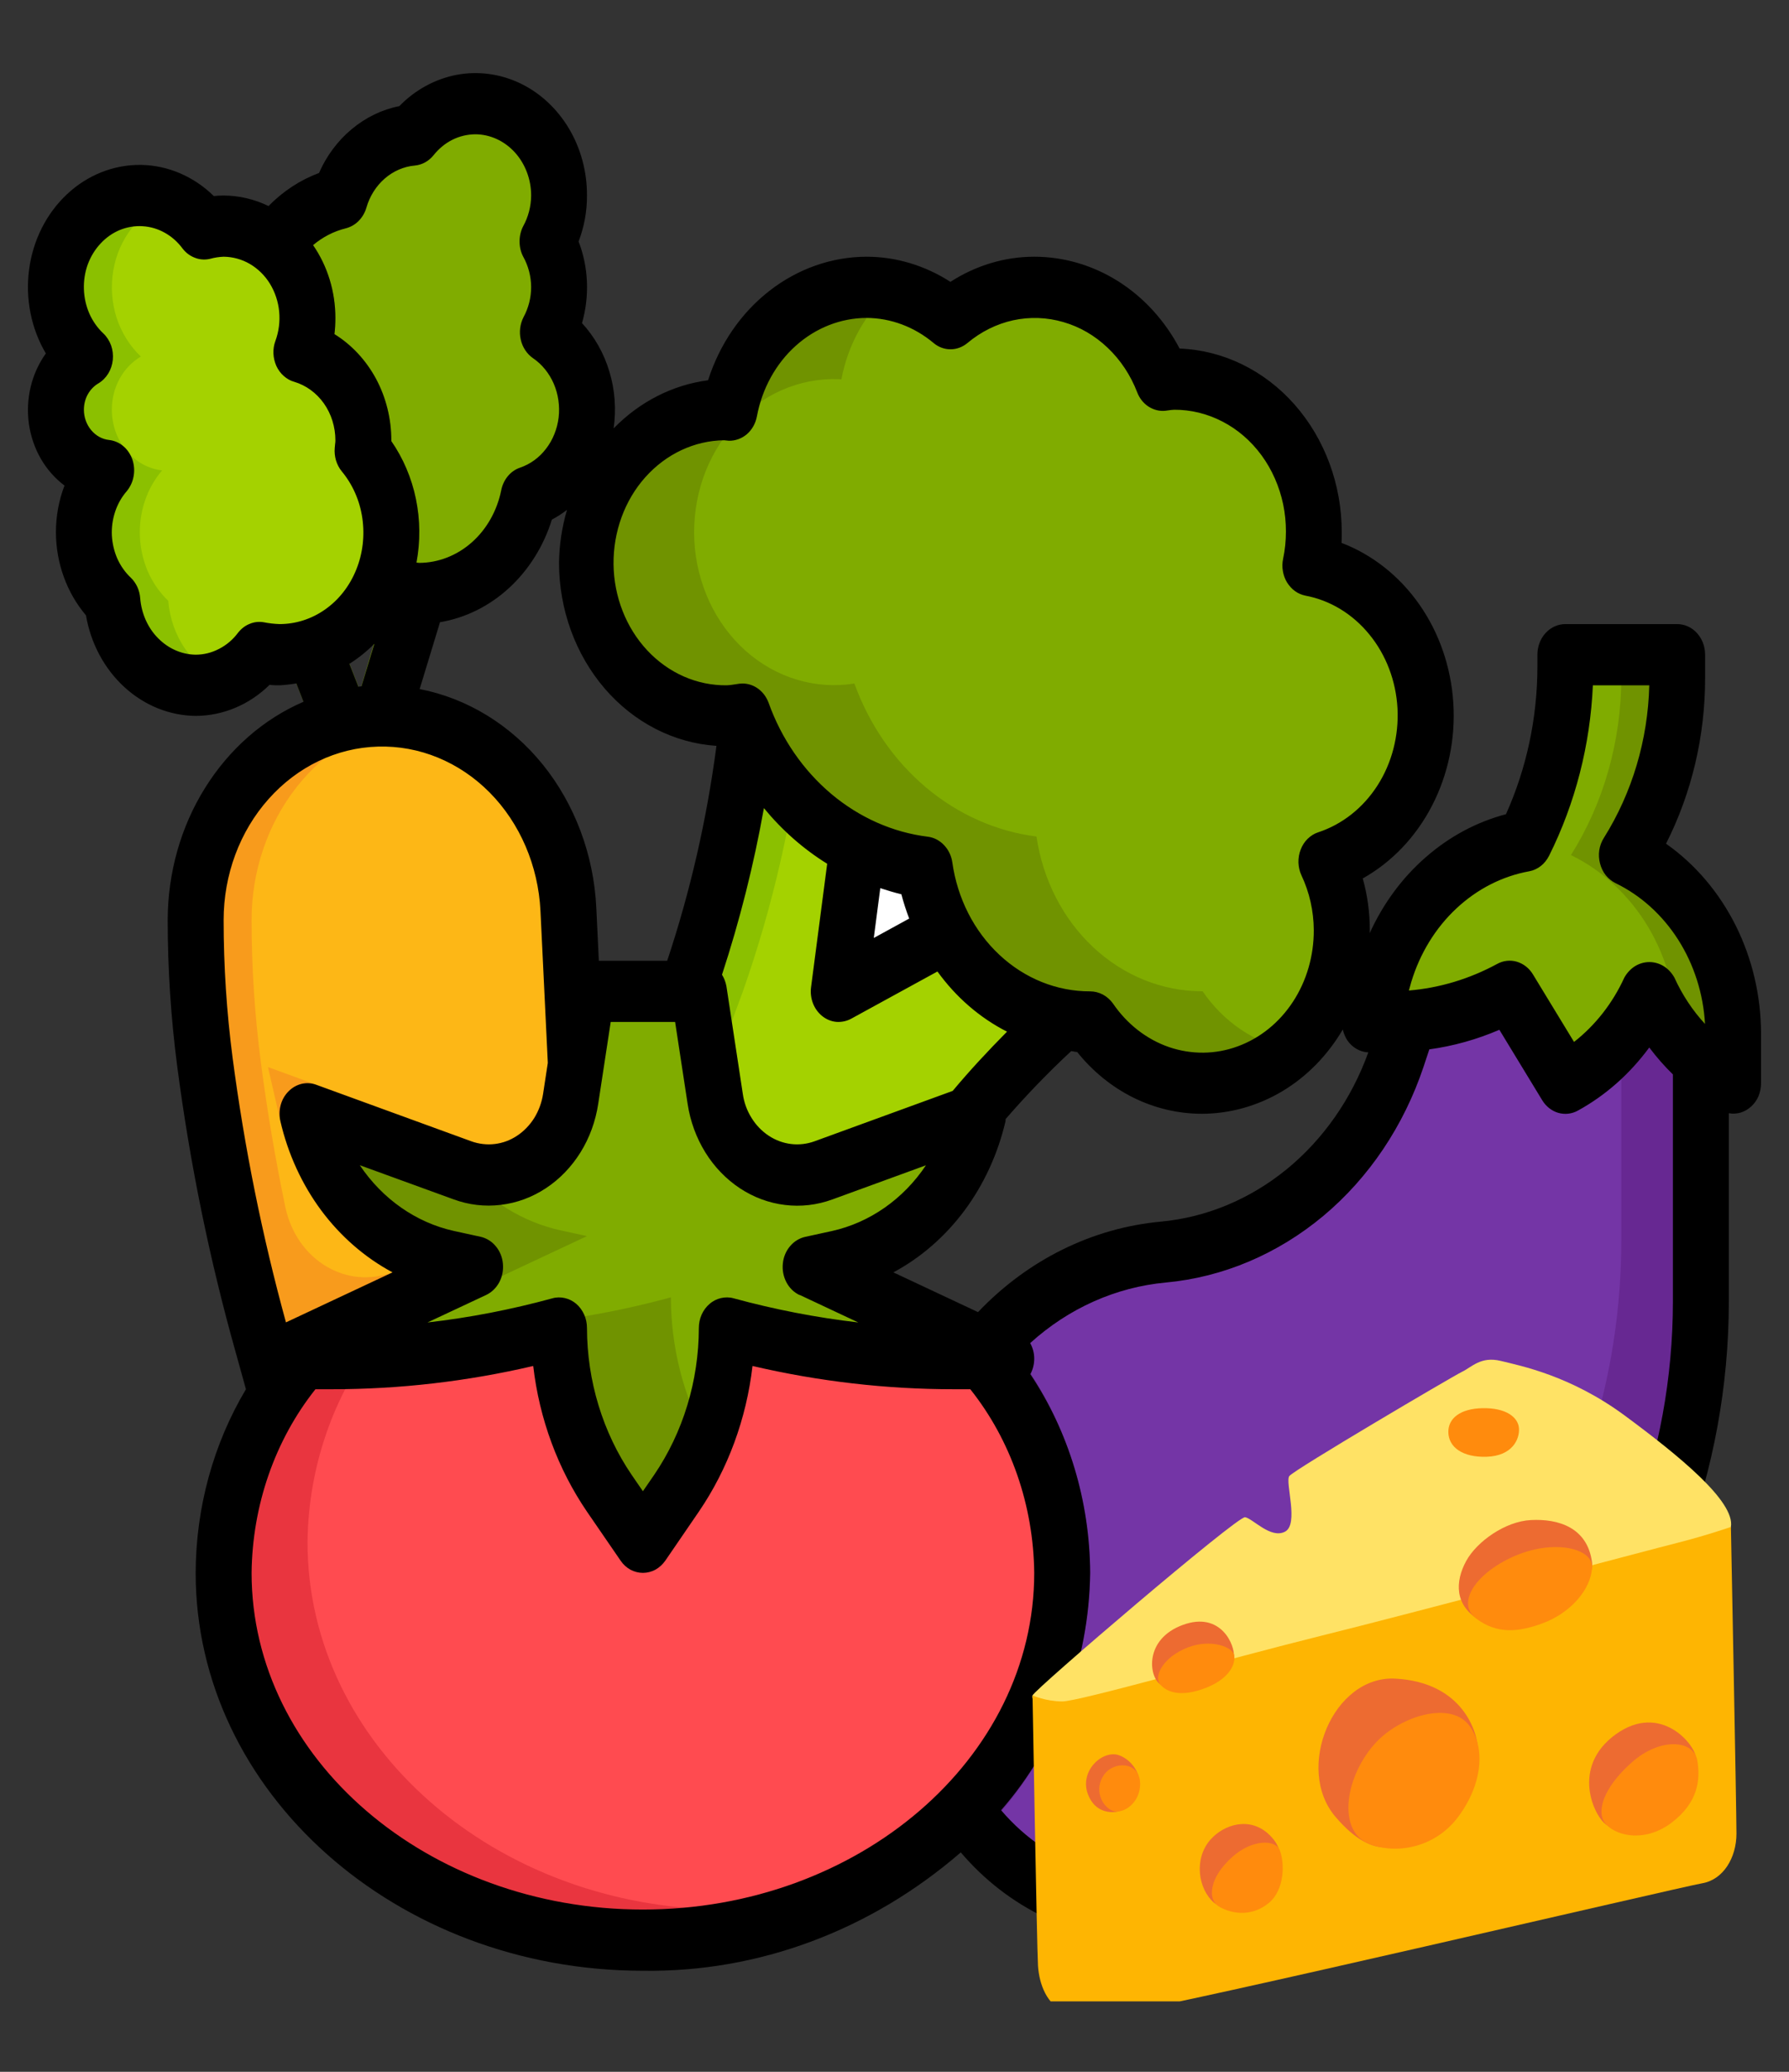 <svg width="19" height="22" viewBox="0 0 19 22" fill="none" xmlns="http://www.w3.org/2000/svg">
<rect x="0" y="0" width="19" height="22" fill="#333333" stroke="none"/>
<g clip-path="url(#clip0_510_4387)">
<path d="M11.279 10.821C10.923 11.142 10.589 11.492 10.28 11.867L8.774 12.895L6.668 12.231L7.297 10.526C7.616 9.621 7.831 8.676 7.938 7.713L11.529 6.951L11.279 10.821Z" fill="#8BC000"/>
<path d="M11.521 7.079L8.532 7.713C8.425 8.676 8.209 9.621 7.89 10.527L7.261 12.232L8.961 12.767L10.28 11.867C10.589 11.492 10.923 11.143 11.279 10.821L11.521 7.079Z" fill="#A4D200"/>
<path d="M10.05 9.9L8.906 10.527L9.107 8.99L9.288 8.012L10.688 8.723L10.05 9.9Z" fill="white"/>
<path d="M4.943 5.653L4.378 5.454L3.824 7.335L3.454 6.39L2.908 6.646L3.532 8.241L3.91 8.064L4.203 8.167L4.943 5.653Z" fill="#709300"/>
<path d="M4.038 6.22C4.197 6.285 4.368 6.312 4.538 6.298C4.708 6.285 4.873 6.232 5.022 6.143C5.172 6.053 5.302 5.93 5.404 5.78C5.506 5.631 5.578 5.459 5.614 5.277C5.775 5.222 5.919 5.117 6.028 4.975C6.137 4.833 6.207 4.659 6.228 4.475C6.25 4.291 6.223 4.104 6.15 3.936C6.078 3.769 5.963 3.627 5.819 3.529C5.897 3.383 5.938 3.216 5.938 3.046C5.937 2.876 5.894 2.709 5.814 2.564C5.894 2.416 5.937 2.248 5.938 2.076C5.938 1.878 5.884 1.685 5.781 1.521C5.678 1.358 5.533 1.233 5.363 1.164C5.194 1.094 5.009 1.082 4.834 1.13C4.658 1.179 4.5 1.285 4.381 1.434C4.206 1.45 4.04 1.523 3.902 1.642C3.765 1.762 3.663 1.924 3.609 2.107C3.33 2.173 3.082 2.347 2.909 2.596L2.969 4.676L4.038 6.22Z" fill="#709300"/>
<path d="M2.939 14.803L2.791 14.275C2.515 13.294 2.31 12.292 2.177 11.276C2.112 10.777 2.079 10.274 2.078 9.77C2.078 9.195 2.287 8.643 2.658 8.237C3.03 7.83 3.533 7.602 4.059 7.602C4.566 7.602 5.054 7.815 5.422 8.197C5.79 8.579 6.01 9.101 6.036 9.656L6.116 11.307L6.234 14.752L2.939 14.803Z" fill="#F89B1C"/>
<path d="M10.233 19.215C10.549 19.679 10.996 20.016 11.504 20.175C11.72 20.242 11.944 20.277 12.168 20.276C13.732 20.276 15.232 19.596 16.337 18.386C17.443 17.175 18.064 15.534 18.064 13.822V11.264L16.922 8.576L14.962 10.844L14.839 11.216C14.65 11.786 14.315 12.286 13.875 12.654C13.434 13.023 12.906 13.245 12.354 13.296C11.626 13.362 10.947 13.727 10.454 14.318L10.233 19.215Z" fill="#672892"/>
<path d="M17.219 10.614L16.54 9.018L14.962 10.845L14.839 11.216C14.65 11.787 14.315 12.286 13.875 12.654C13.434 13.023 12.906 13.246 12.354 13.296C11.703 13.356 11.089 13.655 10.612 14.145L10.665 14.21C11.244 14.886 11.569 15.775 11.578 16.702C11.569 17.218 11.465 17.727 11.27 18.197C11.075 18.668 10.795 19.089 10.446 19.437C10.515 19.471 10.586 19.5 10.659 19.525C10.875 19.593 11.098 19.627 11.323 19.627C12.886 19.627 14.386 18.947 15.492 17.736C16.598 16.526 17.219 14.884 17.219 13.172V10.614Z" fill="#7435A6"/>
<path d="M10.445 14.427C10.974 15.044 11.272 15.856 11.281 16.702C11.281 18.855 9.287 20.602 6.828 20.602C4.369 20.602 2.375 18.855 2.375 16.702C2.384 15.855 2.683 15.044 3.211 14.427L6.828 13.127L10.445 14.427Z" fill="#E9353F"/>
<path d="M10.445 14.427L6.828 13.127L4.097 14.108C3.572 14.725 3.275 15.534 3.266 16.377C3.266 18.53 5.259 20.277 7.719 20.277C8.143 20.276 8.566 20.221 8.98 20.114C10.351 19.451 11.281 18.172 11.281 16.702C11.272 15.856 10.974 15.044 10.445 14.427Z" fill="#FF4B50"/>
<path d="M7.422 10.526L7.596 11.669C7.63 11.895 7.737 12.1 7.896 12.248C8.055 12.396 8.257 12.476 8.466 12.476C8.561 12.476 8.655 12.46 8.745 12.427L10.391 11.826C10.302 12.215 10.114 12.569 9.849 12.845C9.584 13.122 9.253 13.311 8.893 13.389L8.609 13.451L10.688 14.427H10.13C9.317 14.427 8.507 14.317 7.719 14.101C7.719 14.734 7.531 15.35 7.184 15.857L6.828 16.377L6.472 15.857C6.125 15.35 5.938 14.734 5.938 14.101C5.149 14.317 4.339 14.427 3.526 14.427H2.969L5.047 13.451L4.763 13.389C4.404 13.311 4.072 13.122 3.807 12.845C3.542 12.569 3.354 12.215 3.266 11.826L4.911 12.427C5.001 12.46 5.095 12.476 5.19 12.476C5.399 12.476 5.601 12.396 5.76 12.248C5.92 12.1 6.026 11.895 6.06 11.669L6.234 10.526H7.422ZM17.278 9.08C17.626 8.526 17.812 7.87 17.812 7.197V6.951H16.625V7.079C16.625 7.727 16.476 8.364 16.192 8.932C15.853 8.995 15.536 9.157 15.274 9.402C15.012 9.647 14.817 9.965 14.708 10.322L14.547 10.851H14.774C15.21 10.851 15.641 10.74 16.031 10.526L16.625 11.502C17.01 11.29 17.323 10.948 17.516 10.526C17.708 10.948 18.021 11.29 18.406 11.502V10.979C18.406 10.577 18.3 10.184 18.099 9.847C17.899 9.51 17.614 9.243 17.278 9.08ZM15.141 7.601C15.14 7.22 15.017 6.851 14.793 6.559C14.569 6.267 14.258 6.071 13.915 6.005C13.94 5.889 13.953 5.77 13.953 5.651C13.953 5.22 13.797 4.807 13.518 4.502C13.24 4.197 12.862 4.026 12.469 4.026C12.428 4.026 12.39 4.036 12.35 4.039C12.262 3.812 12.129 3.609 11.958 3.448C11.788 3.286 11.587 3.169 11.369 3.105C11.151 3.042 10.923 3.034 10.702 3.082C10.481 3.131 10.273 3.234 10.094 3.384C9.894 3.217 9.66 3.108 9.411 3.068C9.163 3.029 8.909 3.059 8.675 3.156C8.44 3.253 8.232 3.414 8.07 3.624C7.908 3.833 7.797 4.085 7.748 4.355C7.738 4.355 7.729 4.351 7.719 4.351C7.513 4.344 7.307 4.383 7.116 4.467C6.925 4.551 6.751 4.678 6.607 4.84C6.463 5.001 6.351 5.194 6.279 5.405C6.206 5.617 6.175 5.842 6.187 6.068C6.199 6.293 6.253 6.513 6.347 6.715C6.441 6.916 6.572 7.093 6.732 7.236C6.892 7.378 7.077 7.483 7.276 7.542C7.475 7.602 7.683 7.616 7.887 7.583C8.045 8.02 8.308 8.402 8.649 8.688C8.989 8.974 9.394 9.154 9.821 9.208C9.887 9.666 10.101 10.083 10.423 10.384C10.745 10.685 11.155 10.851 11.578 10.851H11.585C11.806 11.178 12.13 11.401 12.495 11.477C12.859 11.553 13.237 11.477 13.552 11.262C13.867 11.048 14.097 10.711 14.196 10.32C14.295 9.929 14.256 9.511 14.086 9.149C14.39 9.049 14.657 8.845 14.847 8.566C15.037 8.287 15.14 7.949 15.141 7.601Z" fill="#709300"/>
<path d="M15.141 7.601C15.14 7.22 15.017 6.851 14.793 6.559C14.569 6.267 14.258 6.071 13.915 6.005C13.94 5.889 13.953 5.77 13.953 5.651C13.953 5.22 13.797 4.807 13.518 4.502C13.24 4.197 12.863 4.026 12.469 4.026C12.428 4.026 12.39 4.036 12.35 4.039C12.263 3.812 12.129 3.609 11.959 3.448C11.788 3.286 11.587 3.169 11.369 3.105C11.151 3.042 10.923 3.034 10.702 3.082C10.481 3.131 10.273 3.234 10.094 3.384C9.91 3.231 9.697 3.127 9.47 3.08C9.195 3.318 9.006 3.654 8.936 4.029C8.926 4.029 8.916 4.026 8.906 4.026C8.7 4.019 8.495 4.058 8.304 4.142C8.112 4.226 7.939 4.353 7.795 4.515C7.651 4.676 7.539 4.869 7.466 5.08C7.394 5.292 7.363 5.517 7.374 5.743C7.386 5.968 7.441 6.188 7.534 6.389C7.628 6.591 7.759 6.768 7.919 6.911C8.079 7.053 8.265 7.158 8.463 7.217C8.662 7.277 8.87 7.291 9.074 7.258C9.232 7.695 9.496 8.077 9.836 8.363C10.177 8.649 10.582 8.829 11.008 8.883C11.075 9.341 11.289 9.758 11.611 10.059C11.933 10.36 12.342 10.526 12.766 10.526H12.772C12.994 10.85 13.319 11.071 13.682 11.146C13.953 10.918 14.142 10.593 14.216 10.228C14.29 9.863 14.244 9.481 14.086 9.149C14.39 9.049 14.657 8.845 14.847 8.566C15.037 8.287 15.14 7.949 15.141 7.601Z" fill="#80AC00"/>
<path d="M4.156 5.651C4.156 5.996 4.031 6.327 3.808 6.571C3.586 6.814 3.284 6.951 2.969 6.951C2.897 6.95 2.826 6.943 2.755 6.929C2.642 7.077 2.491 7.184 2.322 7.238C2.153 7.292 1.973 7.289 1.805 7.23C1.638 7.171 1.49 7.058 1.381 6.907C1.272 6.755 1.207 6.572 1.194 6.379C1.104 6.295 1.032 6.191 0.98 6.074C0.928 5.958 0.898 5.832 0.892 5.702C0.886 5.573 0.904 5.444 0.944 5.322C0.985 5.201 1.047 5.089 1.128 4.995C0.982 4.979 0.847 4.904 0.748 4.785C0.65 4.667 0.595 4.512 0.594 4.351C0.594 4.235 0.622 4.121 0.677 4.022C0.731 3.922 0.809 3.841 0.903 3.786C0.809 3.698 0.733 3.59 0.68 3.468C0.627 3.347 0.597 3.214 0.593 3.08C0.589 2.945 0.611 2.811 0.656 2.686C0.702 2.56 0.771 2.447 0.859 2.353C0.947 2.258 1.052 2.185 1.168 2.138C1.283 2.09 1.406 2.069 1.529 2.077C1.652 2.084 1.772 2.119 1.882 2.18C1.992 2.241 2.089 2.326 2.167 2.431C2.235 2.412 2.305 2.403 2.375 2.401C2.521 2.401 2.664 2.44 2.793 2.515C2.922 2.589 3.032 2.698 3.114 2.83C3.195 2.962 3.246 3.115 3.261 3.273C3.276 3.432 3.255 3.592 3.2 3.74C3.389 3.795 3.557 3.916 3.676 4.085C3.795 4.255 3.86 4.462 3.859 4.676C3.859 4.715 3.853 4.751 3.851 4.787C4.046 5.024 4.155 5.332 4.156 5.651Z" fill="#8BC000"/>
<path d="M8.893 13.389C9.253 13.311 9.584 13.122 9.849 12.845C10.114 12.569 10.302 12.215 10.391 11.826L8.745 12.427C8.624 12.471 8.496 12.486 8.369 12.471C8.243 12.455 8.12 12.41 8.011 12.338C7.902 12.266 7.808 12.169 7.736 12.054C7.665 11.938 7.617 11.807 7.596 11.669L7.422 10.526H6.234L6.06 11.669C6.04 11.806 5.992 11.937 5.921 12.052C5.85 12.167 5.757 12.264 5.649 12.336C5.54 12.408 5.419 12.454 5.293 12.47C5.167 12.486 5.039 12.472 4.919 12.429C5.193 12.754 5.554 12.976 5.95 13.064L6.234 13.126L4.156 14.101H4.713C5.526 14.101 6.336 13.992 7.125 13.776C7.126 14.3 7.255 14.813 7.498 15.263C7.643 14.896 7.719 14.501 7.719 14.101C8.507 14.317 9.317 14.426 10.13 14.426H10.688L8.609 13.451L8.893 13.389ZM16.192 8.931C15.853 8.994 15.536 9.156 15.274 9.401C15.012 9.646 14.817 9.964 14.708 10.322L14.547 10.851H14.774C15.21 10.851 15.641 10.74 16.031 10.526L16.625 11.501C17.01 11.29 17.323 10.948 17.516 10.526C17.595 10.696 17.695 10.854 17.812 10.995V10.979C17.812 10.577 17.706 10.183 17.506 9.846C17.305 9.509 17.02 9.243 16.684 9.08C17.032 8.526 17.218 7.87 17.219 7.197V6.951H16.625V7.079C16.625 7.726 16.476 8.363 16.192 8.931Z" fill="#80AC00"/>
<path d="M2.978 11.905L2.846 11.331L5.005 12.119C5.134 12.166 5.275 12.162 5.402 12.109C5.5 12.064 5.586 11.991 5.651 11.899C5.716 11.806 5.758 11.697 5.773 11.582L5.983 10.201H6.062L6.036 9.655C6.012 9.157 5.832 8.684 5.525 8.315C5.219 7.945 4.806 7.703 4.356 7.628C3.888 7.706 3.46 7.964 3.151 8.357C2.842 8.75 2.672 9.251 2.672 9.77C2.672 10.274 2.705 10.777 2.77 11.276C2.837 11.796 2.925 12.312 3.032 12.825C3.06 12.955 3.113 13.078 3.186 13.184C3.26 13.291 3.354 13.38 3.461 13.445C3.568 13.509 3.687 13.549 3.808 13.56C3.93 13.571 4.053 13.554 4.169 13.51C3.876 13.354 3.617 13.129 3.411 12.852C3.206 12.575 3.058 12.252 2.978 11.905Z" fill="#FDB716"/>
<path d="M4.156 5.652C4.155 5.332 4.046 5.024 3.85 4.787C3.853 4.751 3.859 4.716 3.859 4.677C3.86 4.463 3.795 4.255 3.676 4.085C3.556 3.916 3.389 3.795 3.2 3.74C3.255 3.593 3.276 3.432 3.261 3.273C3.246 3.115 3.195 2.963 3.114 2.83C3.032 2.698 2.922 2.59 2.793 2.515C2.664 2.44 2.521 2.401 2.375 2.401C2.305 2.403 2.235 2.413 2.167 2.431C2.063 2.297 1.928 2.196 1.776 2.138C1.63 2.195 1.501 2.293 1.4 2.422C1.299 2.551 1.231 2.707 1.203 2.874C1.175 3.041 1.187 3.213 1.238 3.373C1.29 3.533 1.379 3.675 1.496 3.786C1.403 3.841 1.325 3.922 1.27 4.022C1.216 4.122 1.187 4.235 1.188 4.351C1.188 4.512 1.243 4.667 1.342 4.785C1.441 4.904 1.576 4.979 1.722 4.995C1.641 5.089 1.578 5.201 1.538 5.322C1.497 5.444 1.48 5.573 1.486 5.702C1.492 5.832 1.522 5.958 1.573 6.075C1.625 6.191 1.698 6.295 1.787 6.38C1.802 6.565 1.864 6.742 1.967 6.891C2.071 7.039 2.21 7.151 2.37 7.216C2.519 7.159 2.653 7.06 2.756 6.929C2.826 6.943 2.897 6.951 2.969 6.952C3.284 6.952 3.586 6.815 3.808 6.571C4.031 6.327 4.156 5.996 4.156 5.652Z" fill="#A4D200"/>
<path d="M5.819 3.529C5.897 3.383 5.938 3.216 5.937 3.046C5.937 2.876 5.894 2.709 5.814 2.564C5.894 2.416 5.937 2.248 5.938 2.076C5.938 1.878 5.884 1.685 5.781 1.521C5.678 1.358 5.532 1.233 5.363 1.164C5.194 1.094 5.009 1.082 4.833 1.13C4.658 1.179 4.5 1.285 4.381 1.434C4.206 1.45 4.04 1.523 3.902 1.642C3.765 1.762 3.663 1.924 3.609 2.107C3.429 2.151 3.26 2.241 3.117 2.369C3.256 2.49 3.368 2.643 3.445 2.817C3.522 2.992 3.562 3.183 3.562 3.376C3.562 3.434 3.559 3.491 3.552 3.548C3.735 3.661 3.887 3.825 3.994 4.023C4.1 4.221 4.156 4.447 4.156 4.676V4.684C4.313 4.91 4.412 5.178 4.443 5.461C4.474 5.743 4.437 6.029 4.334 6.29C4.374 6.294 4.413 6.301 4.453 6.301C4.724 6.301 4.987 6.199 5.198 6.013C5.409 5.826 5.556 5.566 5.613 5.276C5.775 5.221 5.918 5.116 6.027 4.974C6.136 4.832 6.205 4.659 6.227 4.475C6.249 4.291 6.222 4.104 6.149 3.937C6.077 3.769 5.962 3.628 5.819 3.529Z" fill="#80AC00"/>
<path d="M17.694 8.959C17.967 8.42 18.11 7.814 18.109 7.198V6.952C18.109 6.865 18.078 6.783 18.022 6.722C17.967 6.661 17.891 6.627 17.812 6.627H16.625C16.546 6.627 16.471 6.661 16.415 6.722C16.359 6.783 16.328 6.865 16.328 6.952V7.082C16.327 7.624 16.213 8.159 15.994 8.646C15.683 8.728 15.393 8.883 15.143 9.102C14.892 9.32 14.689 9.596 14.547 9.909C14.547 9.899 14.548 9.889 14.548 9.877C14.548 9.691 14.523 9.506 14.473 9.328C14.782 9.155 15.038 8.886 15.209 8.555C15.38 8.224 15.459 7.845 15.435 7.465C15.411 7.086 15.286 6.722 15.075 6.42C14.864 6.118 14.576 5.89 14.248 5.765C14.25 5.727 14.25 5.689 14.25 5.652C14.25 5.146 14.07 4.66 13.749 4.296C13.428 3.932 12.99 3.719 12.528 3.701C12.372 3.405 12.147 3.158 11.876 2.987C11.605 2.816 11.297 2.726 10.984 2.726C10.671 2.726 10.363 2.819 10.094 2.993C9.824 2.819 9.516 2.726 9.203 2.726C8.833 2.727 8.472 2.854 8.171 3.089C7.869 3.324 7.642 3.656 7.52 4.038C7.144 4.087 6.793 4.266 6.517 4.549C6.546 4.347 6.531 4.14 6.472 3.946C6.414 3.751 6.314 3.575 6.181 3.431C6.263 3.147 6.251 2.839 6.145 2.564C6.204 2.41 6.235 2.244 6.234 2.076C6.235 1.823 6.168 1.575 6.042 1.364C5.915 1.152 5.735 0.985 5.523 0.884C5.311 0.783 5.076 0.752 4.848 0.795C4.621 0.839 4.409 0.954 4.241 1.127C4.057 1.163 3.885 1.247 3.737 1.37C3.588 1.493 3.469 1.653 3.388 1.837C3.189 1.911 3.006 2.03 2.852 2.188C2.702 2.115 2.539 2.077 2.375 2.076C2.34 2.076 2.306 2.078 2.271 2.082C2.058 1.873 1.782 1.755 1.495 1.751C1.208 1.748 0.929 1.858 0.711 2.063C0.493 2.267 0.35 2.551 0.309 2.862C0.268 3.173 0.331 3.49 0.487 3.753C0.412 3.858 0.357 3.978 0.326 4.107C0.295 4.236 0.289 4.37 0.307 4.502C0.326 4.633 0.369 4.759 0.434 4.872C0.499 4.984 0.585 5.081 0.685 5.156C0.625 5.312 0.594 5.481 0.594 5.652C0.595 5.979 0.709 6.294 0.913 6.534C0.964 6.832 1.108 7.101 1.321 7.296C1.533 7.491 1.801 7.599 2.078 7.602C2.368 7.601 2.648 7.484 2.863 7.272C2.897 7.277 2.932 7.277 2.969 7.277C3.028 7.274 3.088 7.267 3.147 7.257L3.223 7.452C2.798 7.635 2.434 7.955 2.177 8.368C1.919 8.781 1.782 9.27 1.781 9.77C1.781 10.289 1.815 10.808 1.882 11.322C2.017 12.354 2.225 13.373 2.506 14.37L2.612 14.752C2.266 15.332 2.08 16.009 2.078 16.702C2.078 19.032 4.209 20.927 6.828 20.927C8.052 20.945 9.244 20.501 10.204 19.67C10.455 19.965 10.759 20.199 11.098 20.36C11.435 20.52 11.8 20.603 12.168 20.602C13.81 20.6 15.384 19.885 16.545 18.614C17.706 17.343 18.359 15.62 18.361 13.822V11.821C18.403 11.829 18.447 11.826 18.488 11.814C18.529 11.801 18.567 11.779 18.6 11.748C18.633 11.718 18.659 11.68 18.677 11.638C18.694 11.595 18.703 11.549 18.703 11.502V10.979C18.703 10.577 18.61 10.181 18.434 9.828C18.257 9.475 18.003 9.176 17.694 8.959ZM14.989 10.425C15.081 10.123 15.245 9.855 15.466 9.648C15.687 9.441 15.954 9.304 16.241 9.252C16.285 9.244 16.327 9.225 16.364 9.196C16.4 9.168 16.43 9.13 16.452 9.087C16.73 8.53 16.889 7.911 16.917 7.277H17.516C17.502 7.856 17.334 8.419 17.034 8.897C17.009 8.936 16.992 8.981 16.985 9.028C16.978 9.075 16.981 9.123 16.993 9.169C17.005 9.215 17.025 9.258 17.054 9.294C17.083 9.33 17.118 9.358 17.158 9.378C17.426 9.508 17.656 9.716 17.824 9.98C17.991 10.243 18.09 10.552 18.108 10.873C17.976 10.73 17.866 10.564 17.783 10.381C17.755 10.331 17.716 10.289 17.67 10.26C17.623 10.231 17.571 10.216 17.517 10.216C17.463 10.216 17.411 10.231 17.364 10.26C17.318 10.289 17.279 10.331 17.251 10.381C17.127 10.653 16.943 10.887 16.717 11.064L16.28 10.346C16.24 10.28 16.179 10.233 16.109 10.212C16.039 10.192 15.965 10.2 15.9 10.236C15.607 10.395 15.289 10.491 14.963 10.518L14.989 10.425ZM14.306 11.042C14.332 11.082 14.366 11.114 14.405 11.137C14.444 11.16 14.487 11.173 14.532 11.175C14.354 11.669 14.053 12.099 13.664 12.417C13.275 12.734 12.813 12.927 12.33 12.972C11.601 13.039 10.915 13.378 10.387 13.933L9.488 13.511C9.781 13.354 10.039 13.129 10.245 12.852C10.45 12.575 10.598 12.252 10.679 11.906C10.68 11.898 10.679 11.89 10.681 11.882C10.901 11.628 11.133 11.388 11.377 11.161C11.398 11.164 11.418 11.17 11.44 11.171C11.606 11.378 11.81 11.543 12.038 11.656C12.267 11.769 12.515 11.827 12.766 11.827C13.063 11.826 13.356 11.744 13.618 11.588C13.879 11.432 14.1 11.206 14.261 10.932C14.27 10.971 14.285 11.008 14.306 11.042V11.042ZM8.492 13.75L9.116 14.043C8.669 13.991 8.226 13.905 7.79 13.786C7.747 13.774 7.701 13.774 7.657 13.784C7.613 13.794 7.571 13.815 7.536 13.846C7.5 13.876 7.472 13.915 7.452 13.959C7.432 14.004 7.422 14.052 7.422 14.102C7.421 14.664 7.254 15.211 6.947 15.662L6.828 15.835L6.709 15.662C6.402 15.211 6.235 14.664 6.234 14.102C6.234 14.052 6.224 14.004 6.204 13.959C6.184 13.915 6.156 13.876 6.12 13.845C6.085 13.815 6.043 13.794 5.999 13.784C5.955 13.774 5.909 13.774 5.865 13.787C5.429 13.906 4.987 13.992 4.54 14.043L5.163 13.751C5.222 13.723 5.27 13.676 5.302 13.617C5.334 13.557 5.348 13.487 5.341 13.418C5.335 13.349 5.308 13.284 5.265 13.233C5.223 13.182 5.166 13.147 5.104 13.133L4.82 13.071C4.419 12.982 4.063 12.733 3.821 12.373L4.816 12.735C4.978 12.795 5.149 12.815 5.319 12.794C5.488 12.774 5.652 12.714 5.798 12.617C5.944 12.521 6.069 12.391 6.165 12.237C6.261 12.083 6.325 11.907 6.353 11.723L6.486 10.852H7.17L7.303 11.723C7.331 11.907 7.395 12.082 7.491 12.237C7.586 12.391 7.712 12.521 7.858 12.618C8.004 12.714 8.167 12.775 8.336 12.795C8.506 12.816 8.677 12.796 8.839 12.737L9.834 12.374C9.592 12.735 9.236 12.983 8.835 13.072L8.551 13.134C8.489 13.148 8.432 13.183 8.39 13.234C8.347 13.285 8.32 13.35 8.314 13.419C8.307 13.488 8.321 13.558 8.353 13.618C8.385 13.678 8.434 13.725 8.492 13.752L8.492 13.75ZM4.673 6.607C4.943 6.562 5.197 6.436 5.406 6.244C5.615 6.052 5.773 5.801 5.861 5.518C5.917 5.488 5.971 5.453 6.022 5.414C5.968 5.596 5.94 5.785 5.937 5.977C5.938 6.472 6.111 6.949 6.422 7.311C6.732 7.672 7.157 7.89 7.609 7.92C7.507 8.698 7.332 9.463 7.086 10.202H6.36L6.333 9.639C6.306 9.077 6.105 8.541 5.765 8.119C5.424 7.698 4.963 7.415 4.457 7.317L4.673 6.607ZM9.349 9.431C9.423 9.455 9.497 9.478 9.573 9.496C9.596 9.584 9.624 9.67 9.656 9.754L9.28 9.96L9.349 9.431ZM8.733 10.79C8.777 10.825 8.828 10.846 8.882 10.851C8.936 10.855 8.991 10.844 9.039 10.818L9.956 10.316C10.153 10.589 10.406 10.808 10.695 10.955C10.495 11.157 10.301 11.365 10.118 11.584L8.651 12.119C8.571 12.148 8.486 12.158 8.402 12.148C8.318 12.138 8.237 12.108 8.164 12.06C8.092 12.012 8.029 11.948 7.982 11.871C7.934 11.795 7.902 11.708 7.889 11.616L7.715 10.473C7.707 10.429 7.691 10.387 7.668 10.35C7.857 9.773 8.006 9.182 8.113 8.581C8.306 8.816 8.533 9.016 8.785 9.172L8.614 10.481C8.606 10.539 8.613 10.599 8.634 10.654C8.655 10.708 8.689 10.755 8.733 10.79ZM7.691 4.675C7.702 4.676 7.728 4.679 7.74 4.68C7.81 4.682 7.878 4.657 7.933 4.61C7.988 4.562 8.025 4.495 8.039 4.42C8.094 4.126 8.24 3.861 8.452 3.671C8.664 3.481 8.929 3.377 9.203 3.376C9.461 3.377 9.711 3.471 9.916 3.643C9.967 3.686 10.03 3.709 10.095 3.709C10.159 3.709 10.222 3.686 10.274 3.643C10.417 3.523 10.583 3.44 10.76 3.401C10.937 3.363 11.119 3.369 11.293 3.42C11.468 3.47 11.629 3.564 11.765 3.694C11.901 3.823 12.008 3.985 12.078 4.167C12.102 4.23 12.144 4.282 12.197 4.317C12.251 4.352 12.313 4.368 12.375 4.362C12.395 4.36 12.415 4.357 12.434 4.354C12.445 4.353 12.457 4.352 12.469 4.351C12.647 4.35 12.823 4.393 12.984 4.477C13.145 4.56 13.287 4.683 13.399 4.836C13.51 4.988 13.588 5.166 13.628 5.356C13.667 5.547 13.667 5.744 13.627 5.935C13.618 5.977 13.617 6.022 13.625 6.065C13.632 6.108 13.647 6.149 13.669 6.185C13.692 6.221 13.72 6.253 13.754 6.277C13.787 6.301 13.825 6.317 13.864 6.325C14.127 6.374 14.366 6.52 14.543 6.737C14.721 6.954 14.826 7.231 14.842 7.522C14.857 7.813 14.783 8.101 14.63 8.34C14.477 8.579 14.255 8.754 14 8.838C13.959 8.851 13.921 8.875 13.888 8.907C13.856 8.938 13.831 8.977 13.814 9.021C13.797 9.064 13.789 9.112 13.79 9.159C13.792 9.206 13.802 9.253 13.822 9.295C13.907 9.475 13.952 9.674 13.953 9.877C13.954 10.149 13.877 10.416 13.732 10.637C13.587 10.859 13.381 11.025 13.145 11.111C12.909 11.198 12.654 11.2 12.416 11.119C12.178 11.037 11.97 10.875 11.821 10.657C11.792 10.616 11.755 10.584 11.713 10.561C11.671 10.539 11.625 10.527 11.578 10.527C11.225 10.528 10.883 10.391 10.614 10.139C10.345 9.888 10.168 9.54 10.114 9.157C10.104 9.087 10.073 9.023 10.026 8.974C9.979 8.924 9.919 8.893 9.855 8.885C9.481 8.839 9.127 8.681 8.829 8.431C8.531 8.18 8.3 7.846 8.163 7.463C8.141 7.403 8.103 7.351 8.053 7.314C8.004 7.278 7.946 7.258 7.886 7.258C7.875 7.258 7.864 7.259 7.853 7.26L7.799 7.268C7.772 7.273 7.746 7.276 7.719 7.277C7.404 7.281 7.1 7.148 6.874 6.906C6.649 6.665 6.52 6.336 6.516 5.991C6.513 5.646 6.634 5.313 6.854 5.067C7.075 4.82 7.375 4.679 7.691 4.675ZM3.671 2.425C3.722 2.412 3.769 2.386 3.807 2.348C3.846 2.309 3.875 2.261 3.891 2.206C3.926 2.084 3.994 1.976 4.086 1.896C4.177 1.817 4.289 1.768 4.405 1.758C4.482 1.751 4.553 1.712 4.604 1.649C4.659 1.58 4.727 1.523 4.803 1.485C4.88 1.446 4.963 1.427 5.047 1.426C5.204 1.426 5.355 1.495 5.467 1.617C5.578 1.739 5.641 1.904 5.641 2.076C5.64 2.191 5.611 2.303 5.557 2.401C5.531 2.451 5.518 2.507 5.518 2.564C5.518 2.621 5.531 2.677 5.557 2.726C5.611 2.823 5.64 2.934 5.641 3.047C5.641 3.16 5.613 3.271 5.56 3.368C5.523 3.441 5.512 3.526 5.531 3.607C5.549 3.688 5.596 3.758 5.66 3.803C5.756 3.868 5.832 3.962 5.881 4.074C5.929 4.186 5.947 4.31 5.933 4.433C5.918 4.555 5.872 4.671 5.799 4.765C5.727 4.86 5.631 4.929 5.523 4.966C5.473 4.983 5.428 5.014 5.393 5.057C5.358 5.099 5.334 5.151 5.323 5.207C5.279 5.424 5.169 5.619 5.011 5.759C4.853 5.899 4.656 5.976 4.453 5.977C4.443 5.977 4.433 5.974 4.423 5.974C4.465 5.75 4.463 5.52 4.417 5.297C4.371 5.075 4.282 4.866 4.156 4.684V4.676C4.156 4.447 4.1 4.221 3.994 4.023C3.887 3.825 3.735 3.661 3.552 3.548C3.559 3.491 3.562 3.434 3.562 3.376C3.562 3.097 3.479 2.826 3.325 2.603C3.427 2.517 3.545 2.456 3.671 2.425ZM2.803 6.608C2.753 6.599 2.701 6.604 2.653 6.624C2.604 6.643 2.562 6.676 2.528 6.719C2.474 6.792 2.405 6.85 2.327 6.89C2.249 6.931 2.164 6.952 2.078 6.952C1.929 6.95 1.787 6.887 1.678 6.776C1.569 6.666 1.502 6.514 1.489 6.352C1.483 6.269 1.448 6.192 1.391 6.136C1.331 6.08 1.282 6.011 1.247 5.934C1.213 5.857 1.193 5.773 1.188 5.686C1.184 5.6 1.196 5.514 1.223 5.433C1.25 5.352 1.292 5.278 1.346 5.216C1.383 5.171 1.409 5.116 1.419 5.057C1.43 4.998 1.425 4.936 1.406 4.88C1.386 4.823 1.353 4.774 1.309 4.737C1.265 4.7 1.213 4.678 1.158 4.672C1.085 4.664 1.018 4.627 0.968 4.567C0.919 4.508 0.891 4.431 0.891 4.351C0.891 4.294 0.905 4.237 0.932 4.188C0.96 4.138 0.999 4.098 1.045 4.071C1.087 4.046 1.123 4.01 1.15 3.966C1.176 3.923 1.193 3.873 1.198 3.821C1.203 3.769 1.197 3.716 1.18 3.668C1.162 3.619 1.134 3.575 1.098 3.541C1.036 3.483 0.985 3.411 0.949 3.33C0.914 3.249 0.894 3.161 0.891 3.071C0.888 2.981 0.902 2.891 0.932 2.808C0.963 2.724 1.009 2.649 1.068 2.586C1.126 2.523 1.196 2.474 1.273 2.442C1.35 2.411 1.432 2.397 1.514 2.402C1.596 2.407 1.676 2.43 1.749 2.471C1.823 2.512 1.887 2.569 1.939 2.639C1.974 2.685 2.02 2.719 2.072 2.738C2.124 2.758 2.179 2.761 2.233 2.748C2.279 2.735 2.327 2.728 2.375 2.726C2.472 2.727 2.568 2.753 2.654 2.803C2.739 2.853 2.813 2.925 2.867 3.013C2.921 3.102 2.955 3.203 2.965 3.309C2.975 3.415 2.961 3.522 2.925 3.62C2.909 3.663 2.902 3.709 2.904 3.754C2.906 3.8 2.917 3.845 2.935 3.886C2.954 3.927 2.981 3.964 3.013 3.992C3.046 4.021 3.083 4.043 3.124 4.054C3.249 4.091 3.36 4.171 3.44 4.284C3.519 4.396 3.562 4.534 3.562 4.676C3.562 4.689 3.561 4.701 3.559 4.714L3.555 4.757C3.551 4.801 3.556 4.846 3.568 4.888C3.581 4.93 3.601 4.97 3.628 5.003C3.744 5.142 3.821 5.315 3.848 5.501C3.875 5.688 3.853 5.878 3.783 6.05C3.713 6.223 3.599 6.369 3.454 6.471C3.31 6.573 3.141 6.627 2.969 6.627C2.913 6.625 2.858 6.619 2.803 6.608ZM3.711 7.049C3.806 6.989 3.895 6.917 3.976 6.836L3.839 7.288L3.806 7.292L3.711 7.049ZM2.47 11.23C2.407 10.746 2.375 10.258 2.375 9.77C2.375 9.289 2.546 8.828 2.853 8.484C3.159 8.14 3.575 7.94 4.014 7.928C4.453 7.915 4.878 8.09 5.201 8.416C5.523 8.742 5.716 9.193 5.74 9.672L5.818 11.287L5.768 11.615C5.754 11.707 5.722 11.794 5.675 11.871C5.627 11.947 5.565 12.012 5.492 12.06C5.42 12.108 5.339 12.138 5.255 12.148C5.171 12.158 5.085 12.148 5.005 12.119L3.359 11.519C3.309 11.5 3.255 11.497 3.203 11.509C3.151 11.522 3.103 11.549 3.064 11.589C3.025 11.628 2.996 11.678 2.981 11.734C2.966 11.79 2.965 11.85 2.978 11.906C3.058 12.252 3.206 12.575 3.411 12.852C3.617 13.129 3.876 13.354 4.169 13.511L3.037 14.042C2.784 13.121 2.595 12.181 2.47 11.23ZM2.672 16.702C2.68 15.984 2.92 15.293 3.35 14.752H3.526C4.244 14.752 4.961 14.669 5.663 14.505C5.728 15.066 5.925 15.599 6.234 16.052L6.591 16.572C6.618 16.612 6.654 16.645 6.695 16.668C6.737 16.69 6.782 16.702 6.828 16.702C6.874 16.702 6.92 16.69 6.961 16.668C7.002 16.645 7.038 16.612 7.066 16.572L7.422 16.052C7.731 15.599 7.927 15.066 7.992 14.505C8.695 14.669 9.411 14.752 10.13 14.752H10.305C10.736 15.293 10.976 15.984 10.984 16.702C10.984 18.673 9.12 20.277 6.828 20.277C4.536 20.277 2.672 18.673 2.672 16.702ZM12.168 19.952C11.971 19.952 11.775 19.922 11.586 19.863C11.221 19.748 10.891 19.526 10.632 19.222C11.227 18.543 11.566 17.643 11.578 16.702C11.574 15.943 11.352 15.205 10.943 14.592C10.97 14.542 10.984 14.485 10.984 14.427C10.984 14.369 10.969 14.312 10.941 14.262C11.349 13.892 11.851 13.668 12.38 13.619C12.988 13.563 13.569 13.317 14.055 12.911C14.54 12.505 14.909 11.955 15.119 11.327L15.18 11.143C15.435 11.108 15.685 11.038 15.924 10.935L16.379 11.683C16.419 11.749 16.479 11.796 16.549 11.817C16.619 11.837 16.694 11.829 16.758 11.793C17.052 11.632 17.31 11.403 17.516 11.123C17.593 11.226 17.677 11.321 17.767 11.409V13.822C17.766 15.447 17.175 17.005 16.126 18.155C15.076 19.304 13.653 19.95 12.168 19.952Z" fill="black"/>
<g clip-path="url(#clip1_510_4387)">
<path d="M13.705 18.145L11.107 18.247C11.107 18.247 10.942 18.067 10.966 18.003C10.99 17.938 13.141 16.098 13.223 16.111C13.305 16.124 13.494 16.343 13.646 16.265C13.799 16.188 13.646 15.738 13.693 15.674C13.74 15.609 15.421 14.619 15.527 14.567C15.633 14.516 15.727 14.4 15.938 14.451C16.15 14.503 16.679 14.606 17.255 15.031C17.83 15.456 18.43 15.944 18.383 16.215C18.336 16.485 13.705 18.145 13.705 18.145Z" fill="#FFE265"/>
<path d="M11.906 21.375C12.482 21.297 17.854 20.036 18.078 19.998C18.301 19.96 18.442 19.728 18.442 19.47C18.442 19.212 18.383 16.214 18.383 16.214C18.383 16.214 18.125 16.304 17.819 16.382C17.513 16.458 15.009 17.128 14.022 17.372C13.035 17.617 11.46 18.067 11.283 18.067C11.107 18.067 10.966 18.003 10.966 18.003C10.966 18.003 11.012 20.679 11.024 20.873C11.036 21.066 11.118 21.297 11.318 21.362C11.518 21.426 11.648 21.409 11.906 21.375Z" fill="#FEB502"/>
<path d="M15.382 15.204C15.382 15.368 15.535 15.477 15.788 15.469C16.064 15.46 16.141 15.28 16.132 15.165C16.123 15.05 15.996 14.948 15.744 14.953C15.511 14.958 15.382 15.059 15.382 15.204Z" fill="#FF8B0D"/>
<path d="M12.561 17.255C12.154 17.405 12.2 17.796 12.319 17.883C12.438 17.97 12.596 17.965 12.782 17.892C12.967 17.82 13.085 17.737 13.104 17.601C13.121 17.472 12.967 17.105 12.561 17.255ZM16.26 16.141C15.987 16.154 15.685 16.369 15.572 16.575C15.453 16.793 15.444 17.048 15.717 17.207C15.99 17.366 16.956 16.961 16.908 16.59C16.86 16.217 16.546 16.126 16.26 16.141ZM15.312 19.147C15.312 19.147 15.7 18.833 15.7 18.611C15.7 18.389 15.533 17.865 14.822 17.825C14.157 17.787 13.747 18.781 14.183 19.292C14.62 19.804 14.884 19.572 15.047 19.524C15.211 19.475 15.312 19.147 15.312 19.147ZM13.395 20.039C13.395 20.039 13.78 19.776 13.484 19.486C13.276 19.282 12.998 19.374 12.857 19.533C12.676 19.736 12.725 20.059 12.892 20.203C13.06 20.349 13.395 20.039 13.395 20.039ZM12.09 18.853C12.09 18.853 12.046 18.701 11.889 18.64C11.712 18.572 11.448 18.812 11.561 19.069C11.662 19.301 11.887 19.233 11.887 19.233L12.09 18.853ZM17.727 19.074C17.766 19.029 18.015 18.831 18.015 18.681C18.015 18.532 17.639 18.07 17.159 18.417C16.679 18.765 16.93 19.291 17.062 19.378C17.194 19.465 17.56 19.272 17.727 19.074Z" fill="#ED6B31"/>
<path d="M12.62 17.492C12.353 17.593 12.252 17.8 12.319 17.883C12.389 17.97 12.544 18.027 12.812 17.921C13.02 17.839 13.125 17.701 13.108 17.578C13.095 17.489 12.862 17.4 12.62 17.492ZM11.728 18.842C11.611 19.003 11.706 19.185 11.816 19.228C11.927 19.271 12.121 19.141 12.108 18.924C12.094 18.707 11.834 18.698 11.728 18.842ZM13.09 19.716C12.838 19.94 12.832 20.159 12.929 20.233C12.996 20.285 13.246 20.393 13.473 20.209C13.643 20.072 13.646 19.786 13.592 19.648C13.548 19.532 13.302 19.528 13.09 19.716ZM14.618 18.498C14.281 18.857 14.201 19.439 14.532 19.576C14.823 19.697 15.241 19.624 15.488 19.291C15.747 18.942 15.775 18.556 15.608 18.328C15.409 18.055 14.879 18.222 14.618 18.498ZM16.149 16.498C15.709 16.662 15.449 17.009 15.673 17.183C15.898 17.357 16.132 17.331 16.387 17.236C16.677 17.128 16.899 16.879 16.908 16.642C16.915 16.448 16.538 16.353 16.149 16.498ZM17.327 18.717C17.027 18.984 16.939 19.252 17.062 19.378C17.186 19.503 17.481 19.561 17.754 19.354C18.038 19.138 18.059 18.894 18.027 18.698C17.992 18.476 17.635 18.442 17.327 18.717Z" fill="#FF8B0D"/>
</g>
</g>
<defs>
<clipPath id="clip0_510_4387">
<rect width="19" height="20.801" fill="white" transform="translate(0 0.451)"/>
</clipPath>
<clipPath id="clip1_510_4387">
<rect width="8.016" height="8.775" fill="white" transform="translate(10.688 13.452)"/>
</clipPath>
</defs>
</svg>
